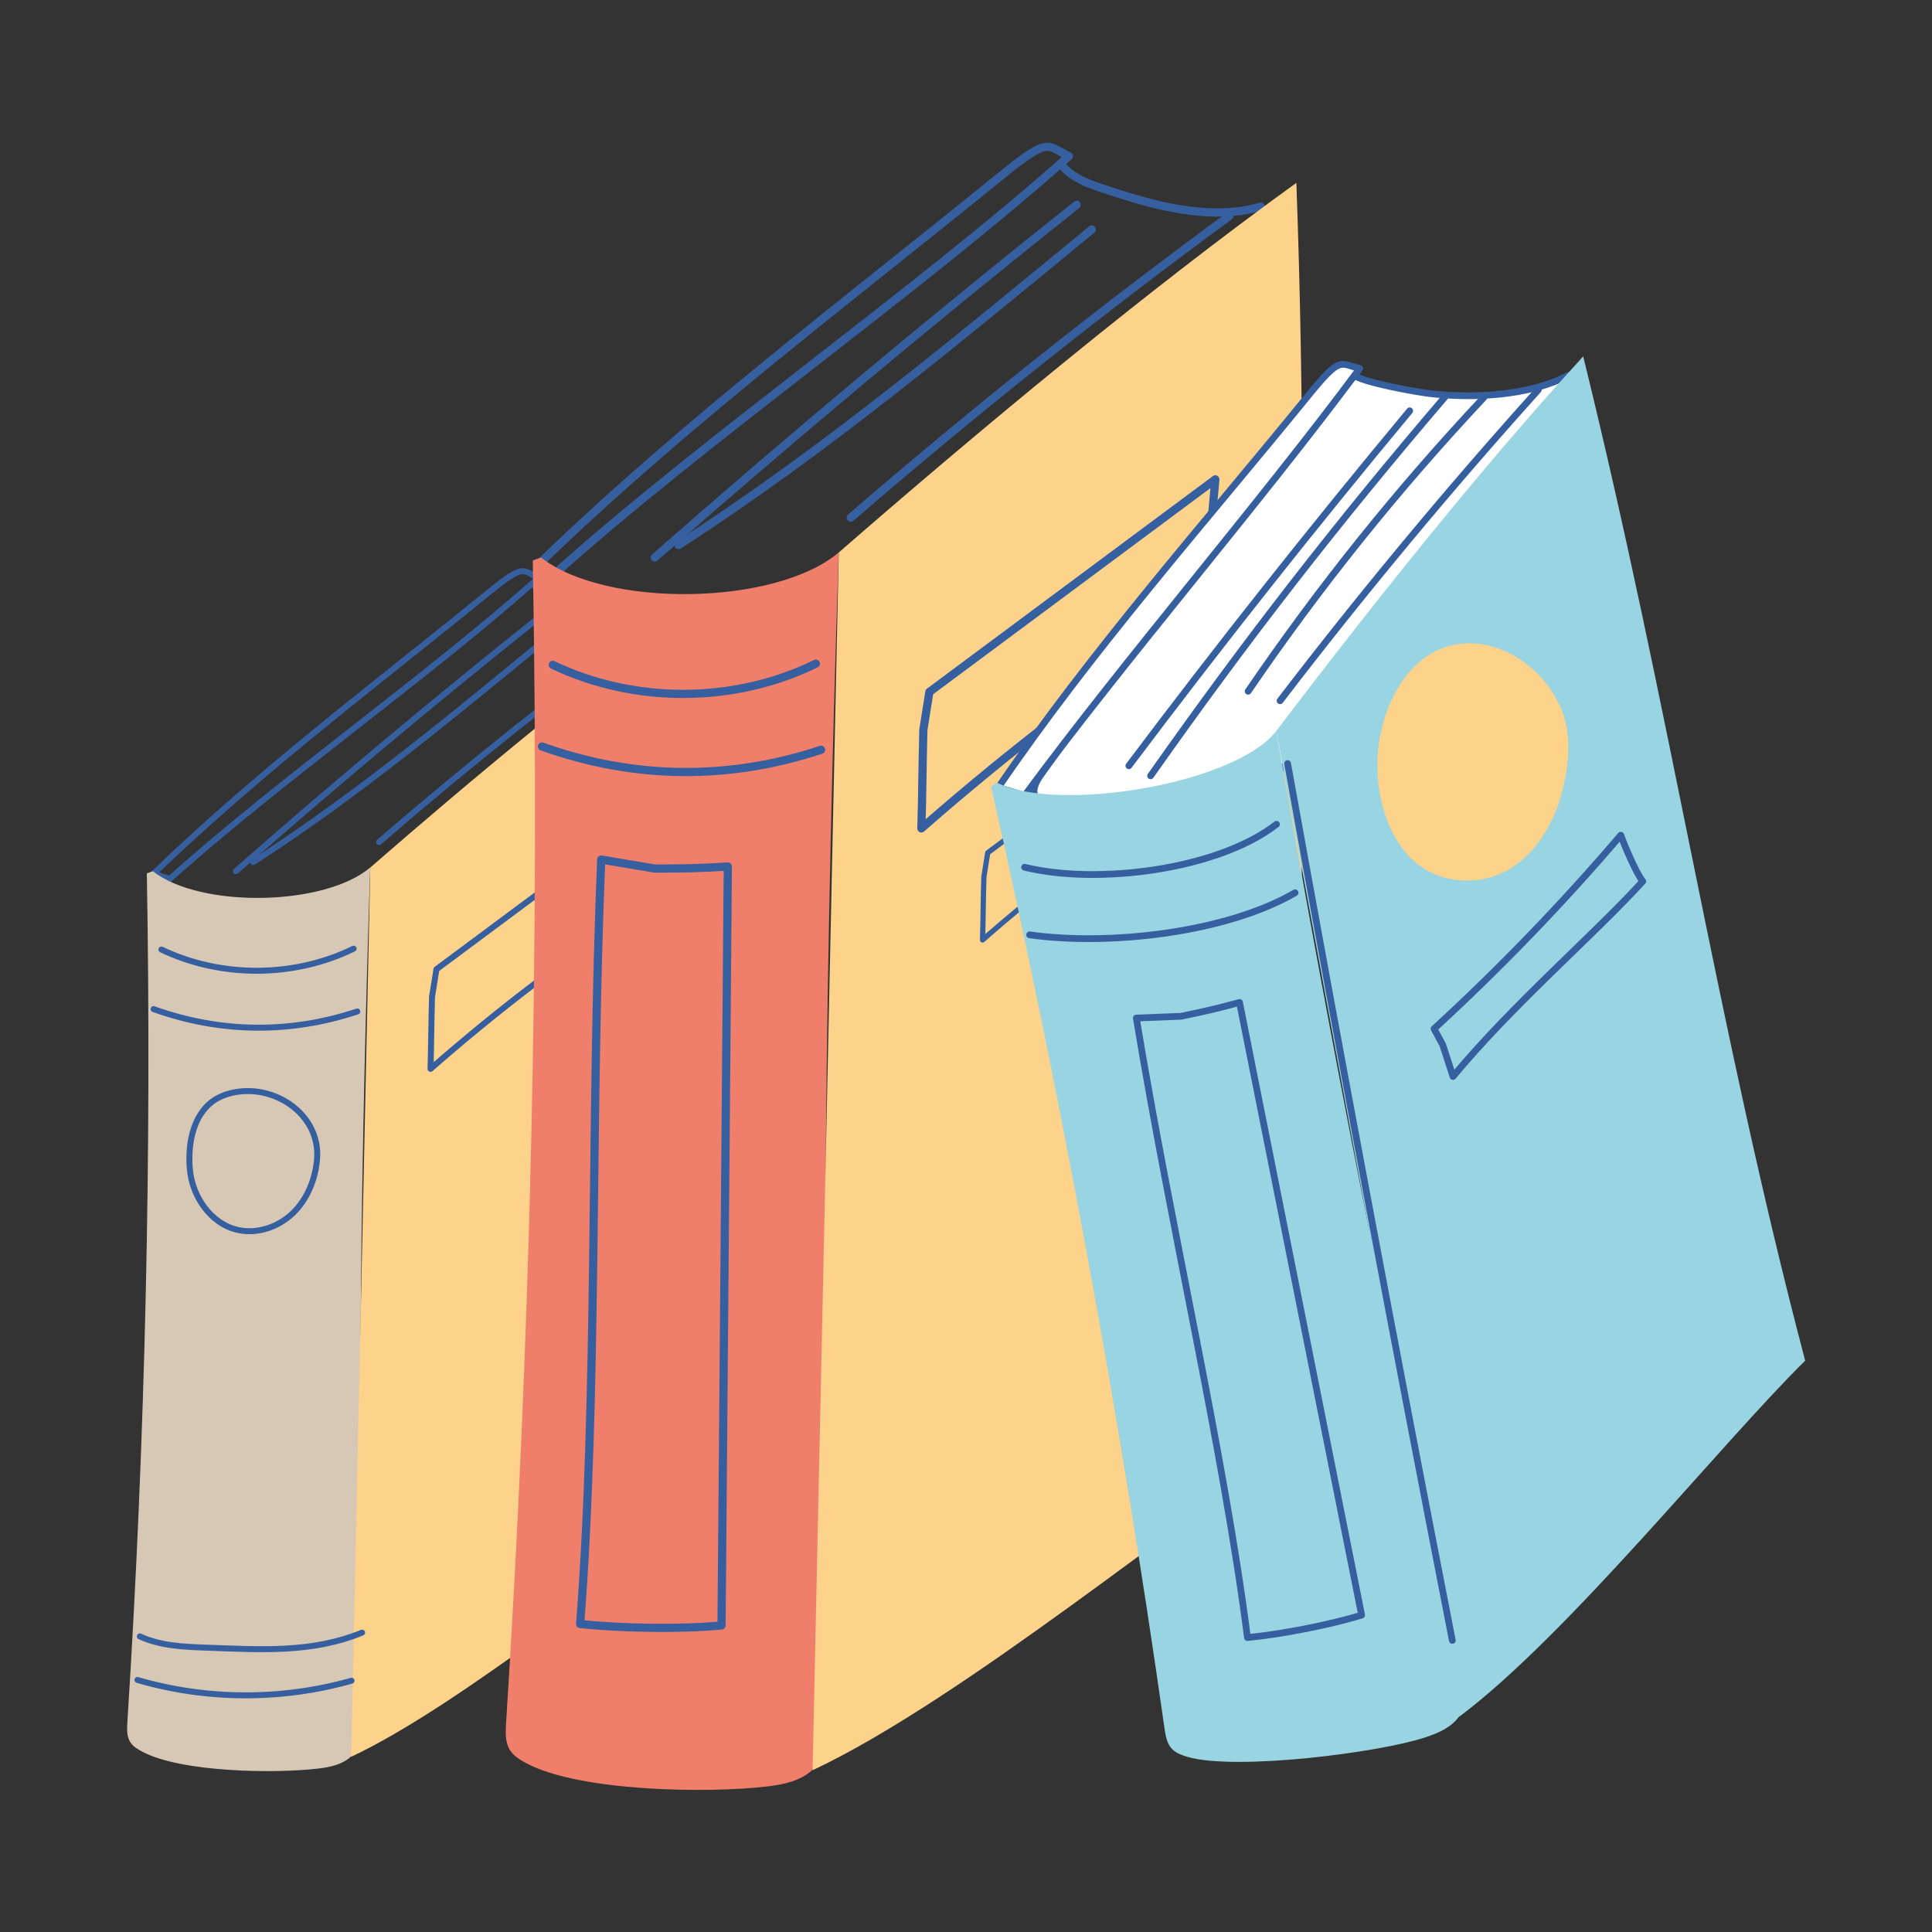<?xml version="1.0" encoding="UTF-8"?><svg xmlns="http://www.w3.org/2000/svg" xmlns:xlink="http://www.w3.org/1999/xlink" contentScriptType="text/ecmascript" width="810" zoomAndPan="magnify" contentStyleType="text/css" viewBox="0 0 810 810" height="810" preserveAspectRatio="xMidYMid meet" version="1.0"><rect x="0" y="0" width="810" height="810" fill="#333333" stroke="none"/><path stroke-linecap="round" transform="matrix(3.102, 0, 0, 3.101, -254.518, -253.318)" fill="none" stroke-linejoin="round" d="M 102.791 199.82 C 117.02 186.08 132.85 174.18 148.2 161.701 C 152.99 157.81 152.63 158.82 154.821 159.83 C 139.67 173.33 120.02 187.031 105.01 200.511 Z M 102.791 199.82 " stroke="rgb(21.179%, 37.25%, 62.749%)" stroke-width="0.808" stroke-opacity="1" stroke-miterlimit="10"/><path stroke-linecap="round" transform="matrix(3.102, 0, 0, 3.101, -254.518, -253.318)" fill="none" stroke-linejoin="round" d="M 154.33 160.98 C 155.37 162.08 156.86 162.61 158.3 163.09 C 163.291 164.75 168.68 166.28 173.74 164.831 " stroke="rgb(21.179%, 37.25%, 62.749%)" stroke-width="0.808" stroke-opacity="1" stroke-miterlimit="10"/><path stroke-linecap="round" transform="matrix(3.102, 0, 0, 3.101, -254.518, -253.318)" fill="none" stroke-linejoin="round" d="M 113.93 199.47 C 127.519 187.521 141.41 175.91 155.57 164.64 " stroke="rgb(21.179%, 37.25%, 62.749%)" stroke-width="0.808" stroke-opacity="1" stroke-miterlimit="10"/><path stroke-linecap="round" transform="matrix(3.102, 0, 0, 3.101, -254.518, -253.318)" fill="none" stroke-linejoin="round" d="M 116.281 198.24 C 130.71 188.92 143.79 177.991 157.061 167.09 " stroke="rgb(21.179%, 37.25%, 62.749%)" stroke-width="0.808" stroke-opacity="1" stroke-miterlimit="10"/><path stroke-linecap="round" transform="matrix(3.102, 0, 0, 3.101, -254.518, -253.318)" fill="none" stroke-linejoin="round" d="M 170.66 165.74 C 157.81 175.16 145.34 185.11 133.28 195.53 " stroke="rgb(21.179%, 37.25%, 62.749%)" stroke-width="0.808" stroke-opacity="1" stroke-miterlimit="10"/><path fill="rgb(84.309%, 78.429%, 70.979%)" d="M 61.555 366.156 C 63.633 483.848 60.902 604.582 53.395 722.086 C 53.207 724.973 53.086 728.074 54.699 730.523 C 55.848 732.262 57.738 733.375 59.598 734.367 C 75.855 743.082 115.352 743.672 133.715 741.441 C 138.492 740.852 143.52 739.766 147.023 736.539 C 152.359 731.641 152.609 723.578 152.422 716.445 C 149.664 598.75 151.367 481.461 155.215 363.707 C 135.918 380.02 83.984 380.824 64.066 365.258 Z M 61.555 366.156 " fill-opacity="1" fill-rule="nonzero"/><path fill="rgb(99.219%, 82.349%, 54.12%)" d="M 155.246 363.707 C 197.934 326.555 249.434 283.633 295.352 250.543 C 300.316 386.438 293.336 504.41 300.129 633.082 C 262.961 657.086 192.973 715.047 147.242 736.539 " fill-opacity="1" fill-rule="nonzero"/><path stroke-linecap="round" transform="matrix(3.102, 0, 0, 3.101, -254.518, -253.318)" fill="none" stroke-linejoin="round" d="M 141.04 212.73 C 150.45 205.73 159.86 198.74 169.26 191.74 C 168.85 196.05 168.54 200.369 168.35 204.7 C 158.52 211.229 149.121 218.41 140.24 226.199 C 140.33 222.95 140.35 219.7 140.44 216.46 Z M 141.04 212.73 " stroke="rgb(21.179%, 37.25%, 62.749%)" stroke-width="0.808" stroke-opacity="1" stroke-miterlimit="10"/><path stroke-linecap="round" transform="matrix(3.102, 0, 0, 3.101, -254.518, -253.318)" fill="none" stroke-linejoin="round" d="M 103.87 210.069 C 111.951 213.93 121.79 213.89 129.84 209.95 " stroke="rgb(21.179%, 37.25%, 62.749%)" stroke-width="0.808" stroke-opacity="1" stroke-miterlimit="10"/><path stroke-linecap="round" transform="matrix(3.102, 0, 0, 3.101, -254.518, -253.318)" fill="none" stroke-linejoin="round" d="M 102.809 218.121 C 111.86 221.36 121.22 221.47 130.34 218.441 " stroke="rgb(21.179%, 37.25%, 62.749%)" stroke-width="0.808" stroke-opacity="1" stroke-miterlimit="10"/><path stroke-linecap="round" transform="matrix(3.102, 0, 0, 3.101, -254.518, -253.318)" fill="none" stroke-linejoin="round" d="M 100.95 302.93 C 103.72 304.21 106.86 304.34 109.91 304.45 C 117.27 304.71 124.17 305.21 130.989 302.42 " stroke="rgb(21.179%, 37.25%, 62.749%)" stroke-width="0.808" stroke-opacity="1" stroke-miterlimit="10"/><path stroke-linecap="round" transform="matrix(3.102, 0, 0, 3.101, -254.518, -253.318)" fill="none" stroke-linejoin="round" d="M 100.63 308.82 C 110.01 311.559 120.16 311.59 129.56 308.921 " stroke="rgb(21.179%, 37.25%, 62.749%)" stroke-width="0.808" stroke-opacity="1" stroke-miterlimit="10"/><path stroke-linecap="round" transform="matrix(3.102, 0, 0, 3.101, -254.518, -253.318)" fill="none" stroke-linejoin="round" d="M 111.55 230.11 C 108.25 231.87 107.41 236.051 107.7 239.671 C 107.991 243.41 110.5 247.13 114.16 247.97 C 116.809 248.58 119.68 247.59 121.641 245.7 C 123.59 243.81 124.67 241.13 124.9 238.43 C 125.431 232.16 118.62 227.77 112.7 229.631 C 112.28 229.77 111.9 229.93 111.55 230.11 Z M 111.55 230.11 " stroke="rgb(21.179%, 37.25%, 62.749%)" stroke-width="0.808" stroke-opacity="1" stroke-miterlimit="10"/><path stroke-linecap="round" transform="matrix(3.102, 0, 0, 3.101, -254.518, -253.318)" fill="none" stroke-linejoin="round" d="M 155.28 157.56 C 174.76 138.75 196.45 122.45 217.46 105.36 C 224.02 100.029 223.53 101.41 226.52 102.8 C 205.77 121.29 177.31 141.05 156.76 159.5 Z M 155.28 157.56 " stroke="rgb(21.179%, 37.25%, 62.749%)" stroke-width="1.107" stroke-opacity="1" stroke-miterlimit="10"/><path stroke-linecap="round" transform="matrix(3.102, 0, 0, 3.101, -254.518, -253.318)" fill="none" stroke-linejoin="round" d="M 225.859 104.36 C 227.28 105.87 229.33 106.601 231.3 107.251 C 238.139 109.52 245.52 111.61 252.44 109.63 " stroke="rgb(21.179%, 37.25%, 62.749%)" stroke-width="1.107" stroke-opacity="1" stroke-miterlimit="10"/><path stroke-linecap="round" transform="matrix(3.102, 0, 0, 3.101, -254.518, -253.318)" fill="none" stroke-linejoin="round" d="M 170.541 157.07 C 189.15 140.71 208.17 124.8 227.571 109.38 " stroke="rgb(21.179%, 37.25%, 62.749%)" stroke-width="1.107" stroke-opacity="1" stroke-miterlimit="10"/><path stroke-linecap="round" transform="matrix(3.102, 0, 0, 3.101, -254.518, -253.318)" fill="none" stroke-linejoin="round" d="M 173.76 155.38 C 193.521 142.621 211.43 127.651 229.61 112.72 " stroke="rgb(21.179%, 37.25%, 62.749%)" stroke-width="1.107" stroke-opacity="1" stroke-miterlimit="10"/><path stroke-linecap="round" transform="matrix(3.102, 0, 0, 3.101, -254.518, -253.318)" fill="none" stroke-linejoin="round" d="M 248.22 110.879 C 230.62 123.79 213.54 137.4 197.03 151.679 " stroke="rgb(21.179%, 37.25%, 62.749%)" stroke-width="1.107" stroke-opacity="1" stroke-miterlimit="10"/><path fill="rgb(93.729%, 49.409%, 41.959%)" d="M 223.375 235.004 C 226.23 396.207 222.477 561.535 212.176 722.43 C 211.926 726.367 211.742 730.648 213.945 733.965 C 215.527 736.352 218.133 737.875 220.676 739.238 C 242.922 751.148 296.996 751.984 322.188 748.914 C 328.734 748.105 335.621 746.617 340.43 742.184 C 347.75 735.484 348.062 724.445 347.812 714.645 C 344.027 553.441 346.355 392.828 351.629 231.625 C 325.227 253.984 254.09 255.07 226.82 233.734 Z M 223.375 235.004 " fill-opacity="1" fill-rule="nonzero"/><path fill="rgb(99.219%, 82.349%, 54.12%)" d="M 351.66 231.625 C 410.109 180.734 480.656 121.996 543.512 76.656 C 550.305 262.762 540.75 424.336 550.027 600.52 C 499.117 633.391 403.285 712.785 340.676 742.184 " fill-opacity="1" fill-rule="nonzero"/><path stroke-linecap="round" transform="matrix(3.102, 0, 0, 3.101, -254.518, -253.318)" fill="none" stroke-linejoin="round" d="M 207.66 175.24 C 220.54 165.659 233.43 156.08 246.31 146.5 C 245.739 152.4 245.33 158.32 245.07 164.25 C 231.6 173.19 218.73 183.03 206.58 193.69 C 206.71 189.24 206.73 184.79 206.849 180.35 Z M 207.66 175.24 " stroke="rgb(21.179%, 37.25%, 62.749%)" stroke-width="1.107" stroke-opacity="1" stroke-miterlimit="10"/><path stroke-linecap="round" transform="matrix(3.102, 0, 0, 3.101, -254.518, -253.318)" fill="none" stroke-linejoin="round" d="M 215.55 196.98 C 223.789 190.85 232.03 184.721 240.27 178.59 C 239.91 182.37 239.64 186.15 239.47 189.94 C 230.851 195.66 222.62 201.95 214.85 208.77 C 214.93 205.93 214.94 203.08 215.03 200.23 Z M 215.55 196.98 " stroke="rgb(21.179%, 37.25%, 62.749%)" stroke-width="0.708" stroke-opacity="1" stroke-miterlimit="10"/><path stroke-linecap="round" transform="matrix(3.102, 0, 0, 3.101, -254.518, -253.318)" fill="none" stroke-linejoin="round" d="M 156.76 171.579 C 167.83 176.87 181.31 176.81 192.321 171.419 " stroke="rgb(21.179%, 37.25%, 62.749%)" stroke-width="1.107" stroke-opacity="1" stroke-miterlimit="10"/><path stroke-linecap="round" transform="matrix(3.102, 0, 0, 3.101, -254.518, -253.318)" fill="none" stroke-linejoin="round" d="M 155.31 182.62 C 167.7 187.06 180.53 187.209 193.019 183.06 " stroke="rgb(21.179%, 37.25%, 62.749%)" stroke-width="1.107" stroke-opacity="1" stroke-miterlimit="10"/><path stroke-linecap="round" transform="matrix(3.102, 0, 0, 3.101, -254.518, -253.318)" fill="none" stroke-linejoin="round" d="M 163.309 197.899 C 161.84 233.3 162.87 270.29 160.46 301.25 C 165.93 301.841 174.08 301.98 179.57 301.45 C 179.85 267.25 180.14 233.05 180.419 198.85 C 176.64 199.08 174.33 199.12 170.541 199.12 Z M 163.309 197.899 " stroke="rgb(21.179%, 37.25%, 62.749%)" stroke-width="1.107" stroke-opacity="1" stroke-miterlimit="10"/><path stroke-linecap="round" transform="matrix(3.102, 0, 0, 3.101, -254.518, -253.318)" fill-opacity="1" fill="rgb(100%, 100%, 100%)" fill-rule="nonzero" stroke-linejoin="round" d="M 293.98 132.46 C 288.73 135.221 281.12 135.58 275.23 134.891 C 273.53 134.69 266.5 133.44 265.099 132.46 C 263.32 134.83 260.84 137.43 258.66 140.12 C 246.32 155.35 233.96 170.589 222.63 186.59 C 221.99 187.5 221.38 188.841 222.19 189.59 C 222.52 189.89 222.98 189.98 223.421 190.05 C 226.52 190.56 229.651 190.88 232.79 191.01 C 236.31 191.151 239.88 191.05 243.301 190.22 C 245.83 189.61 248.24 188.61 250.64 187.62 C 251.57 187.24 252.49 186.861 253.42 186.47 C 253.96 186.25 254.51 186.02 255.01 185.711 C 255.769 185.231 256.4 184.571 257.01 183.919 C 268.64 171.5 279.12 158 288.241 143.63 C 290.4 140.25 293.32 136.42 293.98 132.46 Z M 293.98 132.46 " stroke="rgb(21.179%, 37.25%, 62.749%)" stroke-width="0.911" stroke-opacity="1" stroke-miterlimit="10"/><path stroke-linecap="round" transform="matrix(3.102, 0, 0, 3.101, -254.518, -253.318)" fill-opacity="1" fill="rgb(100%, 100%, 100%)" fill-rule="nonzero" stroke-linejoin="round" d="M 216.98 188.15 C 229.53 169.73 244.869 152.38 258.94 135.09 C 263.33 129.69 263.171 130.89 265.82 131.51 C 252.19 149.88 234.01 170.95 220.53 189.26 Z M 216.98 188.15 " stroke="rgb(21.179%, 37.25%, 62.749%)" stroke-width="0.911" stroke-opacity="1" stroke-miterlimit="10"/><path stroke-linecap="round" transform="matrix(3.102, 0, 0, 3.101, -254.518, -253.318)" fill="none" stroke-linejoin="round" d="M 234.62 185.221 C 246.88 168.91 259.541 152.91 272.58 137.23 " stroke="rgb(21.179%, 37.25%, 62.749%)" stroke-width="0.911" stroke-opacity="1" stroke-miterlimit="10"/><path stroke-linecap="round" transform="matrix(3.102, 0, 0, 3.101, -254.518, -253.318)" fill="none" stroke-linejoin="round" d="M 289.971 134.38 C 277.95 147.729 265.97 162.16 255.061 176.43 " stroke="rgb(21.179%, 37.25%, 62.749%)" stroke-width="0.911" stroke-opacity="1" stroke-miterlimit="10"/><path fill="rgb(59.61%, 83.139%, 88.239%)" d="M 415.508 329.781 C 444.824 459.195 469.52 593.043 488.195 724.445 C 488.66 727.672 489.219 731.145 491.547 733.438 C 493.223 735.082 495.578 735.887 497.844 736.57 C 517.762 742.434 578.289 734.926 598.082 728.227 C 603.234 726.492 608.508 724.133 611.641 719.762 C 616.418 713.125 614.805 704.195 612.973 696.348 C 582.91 567.086 557.875 437.27 535.105 306.457 C 517.574 328.879 443.613 340.852 418.082 328.199 Z M 415.508 329.781 " fill-opacity="1" fill-rule="nonzero"/><path fill="rgb(59.61%, 83.139%, 88.239%)" d="M 535.105 306.426 C 573.668 255.629 620.668 196.457 663.762 149.41 C 700.43 298.238 719.82 430.043 756.832 570.469 C 721.309 605.48 657.402 685.523 611.855 719.699 " fill-opacity="1" fill-rule="nonzero"/><path stroke-linecap="round" transform="matrix(3.102, 0, 0, 3.101, -254.518, -253.318)" fill="none" stroke-linejoin="round" d="M 220.53 198.94 C 230.33 201.349 246.599 199.32 254.58 193.129 " stroke="rgb(21.179%, 37.25%, 62.749%)" stroke-width="0.911" stroke-opacity="1" stroke-miterlimit="10"/><path stroke-linecap="round" transform="matrix(3.102, 0, 0, 3.101, -254.518, -253.318)" fill="none" stroke-linejoin="round" d="M 221.21 208.081 C 231.94 209.579 247.72 207.83 257.09 202.39 " stroke="rgb(21.179%, 37.25%, 62.749%)" stroke-width="0.911" stroke-opacity="1" stroke-miterlimit="10"/><path stroke-linecap="round" transform="matrix(3.102, 0, 0, 3.101, -254.518, -253.318)" fill="none" stroke-linejoin="round" d="M 235.63 219.33 C 240.371 248.1 247.4 277.74 250.65 303.09 C 255.16 302.65 261.75 301.39 266.08 300.049 C 260.581 272.44 255.079 244.83 249.58 217.22 C 246.581 218.04 244.72 218.459 241.67 219.09 Z M 235.63 219.33 " stroke="rgb(21.179%, 37.25%, 62.749%)" stroke-width="0.911" stroke-opacity="1" stroke-miterlimit="10"/><path fill="rgb(99.219%, 82.349%, 54.12%)" d="M 600.844 273.555 C 586.789 281.277 579.098 299.23 577.699 315.078 C 575.777 336.633 584.773 364.668 608.816 368.668 C 633.297 372.73 649.582 353.133 654.98 331.703 C 657.277 322.648 658.488 313.125 656.625 303.977 C 652.965 285.988 634.66 269.211 615.27 269.707 C 609.871 269.832 605.062 271.227 600.844 273.555 Z M 600.844 273.555 " fill-opacity="1" fill-rule="nonzero"/><path stroke-linecap="round" transform="matrix(3.102, 0, 0, 3.101, -254.518, -253.318)" fill="none" stroke-linejoin="round" d="M 275.87 220.78 C 284.799 212.58 293.241 203.829 301.11 194.609 C 301.58 195.94 303.19 199.75 304.08 200.851 C 296.99 208.56 286.75 217.26 278.43 227.23 C 277.97 225.8 277.5 224.371 277.04 222.94 Z M 275.87 220.78 " stroke="rgb(21.179%, 37.25%, 62.749%)" stroke-width="0.911" stroke-opacity="1" stroke-miterlimit="10"/><path stroke-linecap="round" transform="matrix(3.102, 0, 0, 3.101, -254.518, -253.318)" fill="none" stroke-linejoin="round" d="M 277.3 135.41 C 262.76 152.42 250.44 168.281 237.56 186.58 " stroke="rgb(21.179%, 37.25%, 62.749%)" stroke-width="0.911" stroke-opacity="1" stroke-miterlimit="10"/><path stroke-linecap="round" transform="matrix(3.102, 0, 0, 3.101, -254.518, -253.318)" fill="none" stroke-linejoin="round" d="M 250.741 175.15 C 260.45 160.94 270.85 147.97 282.62 135.41 " stroke="rgb(21.179%, 37.25%, 62.749%)" stroke-width="0.911" stroke-opacity="1" stroke-miterlimit="10"/><path stroke-linecap="round" transform="matrix(3.102, 0, 0, 3.101, -254.518, -253.318)" fill="none" stroke-linejoin="round" d="M 278.34 303.47 C 270.629 264.011 263.21 224.49 256.08 184.92 " stroke="rgb(21.179%, 37.25%, 62.749%)" stroke-width="0.911" stroke-opacity="1" stroke-miterlimit="10"/></svg>